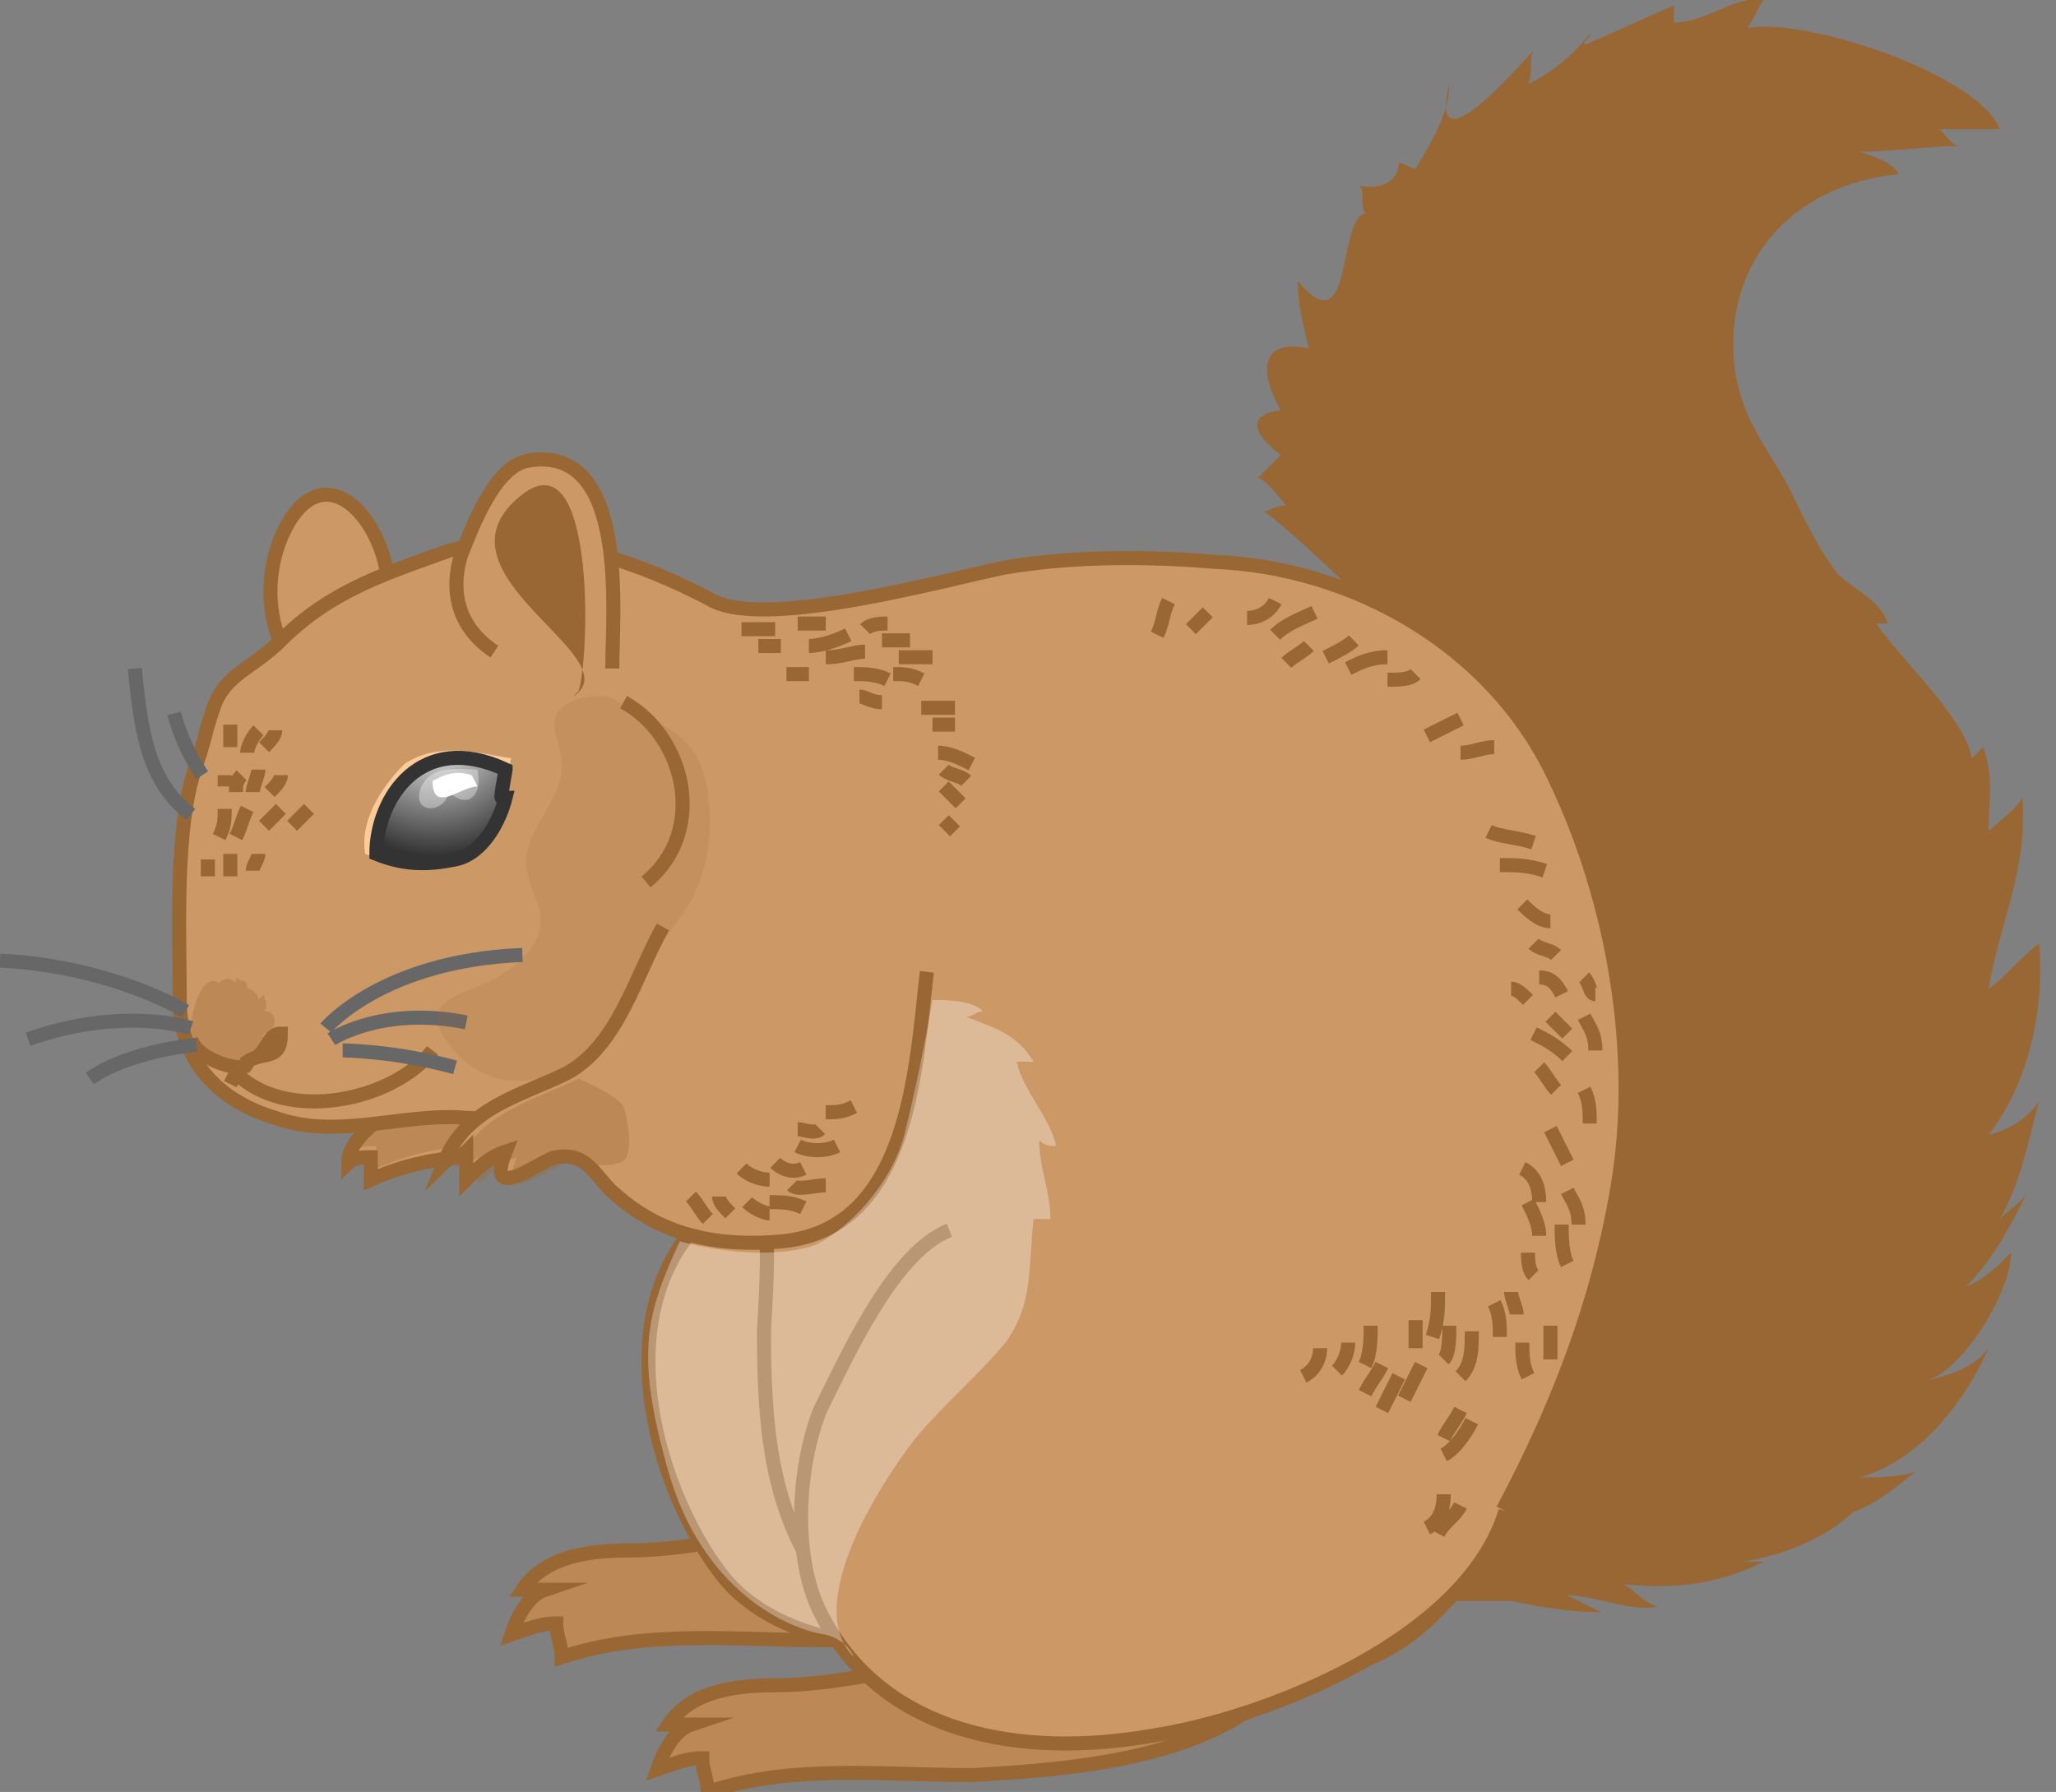 <svg xmlns="http://www.w3.org/2000/svg" version="1.0" viewBox="0 0 36.6 31.9"><rect x="0" y="0" width="36.6" height="31.9" fill="#808080" stroke="none"/><switch><g><path fill="#996733" d="M25.8 26.3c1.5-1.5 1.5-3.1 2.1-5 .6-1.7.6-3.6.1-5.4-.4-1.7-1.6-3.6-3-4.6-.9-.7-1.7-1.6-2.5-2.2.1 0 .2-.1.4-.1-.1-.1-.3-.4-.5-.5l.4-.4c-.4-.3-.7-.7 0-.8-.3-.5-.5-1.3.5-1.1-.1-.4-.2-.8-.2-1.2 1 1.2.7-1.1 1.2-1.2-.1-.2 0-.4-.1-.5.4.1.7-.1.7-.4.1 0 .2.1.3.1.3-.5.6-1 .6-1.5-.4 1.6 1.3-.4 1.5-.6-.1.2 0 .4-.1.6.4-.2.8-.5 1.1-.9 0 .1-.1.1-.1.2.5-.2 1.1-.5 1.6-.7v.3c.6 0 1.1-.5 1.6-.4-.1.1-.2.4-.3.5 1-.2 4.1.8 4.5 1.8h-1.1c.1 0 .2.3.4.3-.6 0-1.2.1-1.8.1.3.1.6.2.7.4-2 .2-3.2 1.7-2.9 3.6.2 1 .7 1.4 1.1 2.3.2.4.4.8.7 1.2.3.3.8.5.9.9h-.2c.4.6 1.6 1.7 1.7 2.4l.2-.2c.2.5.1 1 .1 1.5.2-.2.5-.4.6-.6.1 1.3-.4 2.2-.6 3.4.3-.2.6-.6.9-.8.1 1.2-.2 2.5-.9 3.4.4-.1.7-.3.9-.6-.2.7-.3 1.4-.7 2.1.2-.2.4-.3.5-.5-.3.6-.6 1.2-1.1 1.7.3-.1.6-.4.8-.6 0 .7-.9 2.2-1.6 2.3.4-.1.9-.2 1.2-.6-.4.9-1.2 2-2.3 2.3.3 0 .7 0 1-.1-.5.4-1.1.9-1.8.8.2 0 .5 0 .7-.1-.5.5-1.3.8-2 .9h.4c-.8.4-1.6.5-2.5.4.2.1.3.3.6.4-.5.1-1.1-.2-1.6-.2l.6.3c-.6 0-1.1-.1-1.6-.2h.1-1.4l-.9-.5 1.1-1.7z"/><path fill="#CB9866" stroke="#996733" stroke-miterlimit="10" stroke-width=".25" d="M6.8 19.9c-.3.2-.6.5-.6.8.1-.1.3-.1.4-.1v.4c.9-.4 1.6-.4 2.6-.5.8-.1 2-1 .9-1.7"/><path fill="#996733" d="M6.9 19.7c-.3.2-.6.5-.6.8.1-.1.3-.1.4-.1v.4c.9-.4 1.6-.4 2.6-.5.8-.1 2-1 .9-1.7" opacity=".32"/><path fill="#CB9866" stroke="#996733" stroke-miterlimit="10" stroke-width=".25" d="M6.9 10.3c-.1-1-1-2.1-1.7-1.1-.6.9-.5 2.3.3 2.9m8.2 15.2c-.8.1-1.6.3-2.5.3-.7 0-1.5.1-1.9.7h.4c-.3.1-.5.5-.6.8.3-.1.5-.2.8-.2 0 .2.1.4.1.6 1.5-.5 3.1-.3 4.7-.3 1.8-.1 4.8-.3 5.8-2.1m-4.2 2.6c-.8.1-1.6.3-2.5.3-.7 0-1.5.1-1.9.7h.4c-.3.1-.5.5-.6.8.3-.1.5-.2.8-.2 0 .2.1.4.1.6 1.5-.5 3.1-.3 4.7-.3 1.8-.1 4.8-.3 5.8-2.1"/><path fill="#996733" d="M13.7 27.3c-.8.1-1.6.3-2.5.3-.7 0-1.5.1-1.9.7h.4c-.3.1-.5.5-.6.8.3-.1.5-.2.8-.2 0 .2.1.4.1.6 1.5-.5 3.1-.3 4.7-.3 1.8-.1 4.8-.3 5.8-2.1m-4.2 2.5c-.8.1-1.6.3-2.5.3-.7 0-1.5.1-1.9.7h.4c-.3.1-.5.5-.6.8.3-.1.5-.2.8-.2 0 .2.1.4.1.6 1.5-.5 3.1-.3 4.7-.3 1.8-.1 4.8-.3 5.8-2.1" opacity=".32"/><path fill="#CB9866" stroke="#996733" stroke-miterlimit="10" stroke-width=".25" d="M13.5 21c-3.1 1.5-1.9 5.5-.6 7.1 1.5 1.8 5.6 1.5 6.7-.6"/><path fill="#CB9866" stroke="#996733" stroke-miterlimit="10" stroke-width=".25" d="M12.7 10.7c1 .5 4.2-.4 5.2-.6 1.2-.2 2.5-.2 3.7-.1 2.5.1 5 1.5 6.1 3.9 1 2.1 1.5 4.8 1.1 7.2-.4 2.4-1.3 4.5-2.5 6.6-1.3 2.3-3.2 2.2-5.6 2.5-2.3.4-4.7-.1-6.1-2.1-.9-1.3-1-2.8-1-4.4.1-1.8.2-3-1.1-4.4 0 0-1.2-1.6-1.4-1.2-.7 1.1-1.4 1.9-2.8 1.8-1.1-.1-2.3.4-3.4 0-1-.3-1.7-1-1.7-2.1 0-1.2-.1-3.1.3-4.2.2-.6.1-.4.3-1 .2-.6.7-.7 1.2-1.2.9-.9 1.9-1.2 3-1.6.1 0 1.7-.7 4.7.9z"/><path fill="#CB9866" stroke="#996733" stroke-miterlimit="10" stroke-width=".25" d="M16.5 17.3c-.2 1.7-.3 4.6-2.6 4.8-1.1.1-2.1-.1-2.9-.8-.4-.3-.5-.8-1.1-.7-.2 0-1.3.9-.9-.1-.3.1-.5.3-.7.5v-.5c-.1.1-.3.1-.4.2.4-1 1.4-1.2 2.2-1.6.9-.5 1.2-1.7 1.7-2.6m5.1 5.4c-1 .4-1.8 2.2-2.3 3.2-.4 1-.5 2.6 0 3.6 1.1 2.2 3.6 2.6 5.9 2.2 2-.3 5.6-1.7 6.3-4m-15.9-15c0-1 .3-4-1.5-3.7-.6.1-1 1.2-1.2 1.7-.2.7 0 1.3.6 1.7"/><path fill="#FCCB98" d="M6.5 15.2c-.1-.6.3-1.2.7-1.6.6-.4 1.3-.2 1.9-.1-.2.7-.1 1.3-.8 1.7-.6.4-1.3.2-1.8 0"/><path fill="#996733" d="M10.2 12.4c1.1-.7-2.7-2.2-.9-3.6 1.3-1 1.2 2.9 1 3.5"/><radialGradient id="a" cx="7.742" cy="12.931" r="2.306" gradientUnits="userSpaceOnUse"><stop offset="0" stop-color="#fff"/><stop offset="1" stop-color="#333"/></radialGradient><path fill="url(#a)" stroke="#333" stroke-miterlimit="10" stroke-width=".25" d="M9 13.7c-1.5-.7-2.3.5-2.3 1.5.5.2.9.2 1.4.1.5-.1.8-.7.9-1.1-.1 0-.1.1 0-.5z"/><path fill="#CB9866" stroke="#996733" stroke-miterlimit="10" stroke-width=".25" d="M11.1 12.5c1.1.6 1.5 2.3.4 3.2"/><path fill="none" stroke="#996733" stroke-miterlimit="10" stroke-width=".25" d="M4.1 19.3l.1-.2c.9.9 2.8.5 3.5-.4"/><path fill="none" stroke="#996733" stroke-miterlimit="10" stroke-width=".25" d="M4.3 19.1c0-.1.1-.1.1-.2.3-.2.6 0 .6-.5-.2 0-.2.2-.4.4m-.3.2c-.3 0-.8-.2-.9-.5"/><path fill="#996733" d="M3.4 18.3c0-.3.2-1 .5-.8.1-.1.2-.1.3 0v-.1c.1.1.2 0 .2.2.1 0 .2.1.2.2l.1-.1c0 .1.1.2 0 .3.3 0 .2.4 0 .4-.1.8-1.3.5-1.3-.1" opacity=".32"/><path fill="#FFF" d="M8.5 13.7c-.3 0-.8-.1-1 .3-.2.5.4.5.5.1.3.3.6.1.5-.4" opacity=".35"/><path fill="#FFF" d="M8.5 14c-.3 0-.8.5-.8-.1.2-.1.4-.2.7-.1l.1.2z"/><path fill="none" stroke="#676767" stroke-miterlimit="10" stroke-width=".25" d="M3.3 18S2 17.2 0 17.1m3.4 1.2s-1.2-.4-2.9.2m3 .1s-1.2.1-1.9.6m4.2-.9s1-1.2 3.5-1.3m-3.4 1.5s.9-.6 2.4-.3m-2.2.5s.9 0 2 .3m-4.7-4.5c-.8-.6-.9-1.6-1-2.6m1.2 1.9c-.2-.3-.4-.7-.5-1.1"/><path fill="#996733" d="M10.1 20.7c-.2 0-1.3.9-.9-.1-.3.1-.5.3-.7.5v-.5c-.1.1-.3.1-.4.2.4-1 1.4-1.2 2.2-1.6 0 0 .7.3.8.5.1.3.2 1-.1 1-.2.1-.9 0-.9 0z" opacity=".32"/><path fill="#FFF" d="M16.6 17.8c.2 0 .7 0 .9.2-.1 0-.2.1-.3.1.5.2.9.3 1.2.8h-.3c.1.5.6 1 .7 1.5-.1 0-.2 0-.3-.1 0 .5.2.9.2 1.4h-.3c-.1.9 0 1.5-.5 2.2-.5.6-1.1 1.1-1.6 1.7-.7.9-2 3-1.1 3.9 0 0-.1-.3-.5-.4-.7-.1-2.2-.8-2.8-2.9-.6-2.1-.4-2.8.2-4.1 1.2.3 1.9.2 2.3.1.4-.1 1.4-.9 1.7-2 .3-1.2.5-2.4.5-2.4z" opacity=".32"/><path fill="none" stroke="#996733" stroke-miterlimit="10" stroke-width=".25" d="M15.4 11.2c.1-.1.3-.1.4-.1m-.1.3h.5m-.2.3h.6m-.7.3c.2 0 .3 0 .5.1m0 .5h.6m-.4.3h.4m-.3.5c.2 0 .4.1.6.2m-.5.1c.1.1.3.1.4.2m-.4.1l.3.3m-.3.3l.2.2m-2.8-3.7h.5m-.3.4c.2 0 .5-.1.7-.2m-.4.4c.3 0 .5-.1.7-.1m-.2.4c.2 0 .4 0 .6.1m-.5.3c.1 0 .2.1.4.1m-2.5-1.3h.6m-.3.3h.4m.1.5h.4"/><path fill="#996733" d="M11.8 12.9c.5.3.7.6.8 1.2.1.7 0 1.5-.4 2.1-.4.6-.8 1-1 1.7-.5 1.1-2.2 2-3.2.7-.7-.9.5-.9 1-1.3.2-.1.5-.4.6-.7.1-.4-.1-.6-.2-1-.2-.8.6-1.2.6-2 0-.4-.3-.7 0-1 .2-.2.8-.3 1-.1l.8.4z" opacity=".15"/><path fill="none" stroke="#996733" stroke-miterlimit="10" stroke-width=".25" d="M4 14v-.2m.2.3c0-.1 0-.2.1-.3m.2.3c0-.1.1-.3.1-.4m.2.4c.1-.1.2-.2.2-.3m-.9-.5v-.4m.3.5c0-.1.1-.3.2-.4m.1.3c.1-.1.2-.2.2-.3m-1 1.9c.1-.2.1-.3.1-.5m.2.5c.1-.2.1-.3.2-.5m.3.3l.3-.3m.2.3l.3-.3m-1 1.1c0-.1.1-.2.1-.3m-.5.4v-.4m-.4.4v-.3"/><path fill="none" d="M12.4 21.1v.3"/><path fill="none" stroke="#996733" stroke-miterlimit="10" stroke-width=".25" d="M12.3 21.3c.1.1.2.3.3.4m.2-.4c0 .1.1.2.2.3m.3-.2c.1.1.3.2.4.2m0-.2c.2 0 .4 0 .6.1m-.2-.4c.1.1.4 0 .6 0m-1.5-.3c.1.1.3.2.5.2m.1-.3c.1.1.3.2.5.1m-.1-.4c.2.1.5.1.7 0m-.7-.3c.1 0 .3.1.4 0m.1-.3c.2 0 .3 0 .5-.1m8.3 4.3c0 .2-.1.4-.3.5m.8-.6c0 .2-.1.4-.2.5m.6-.8c0 .2 0 .5-.1.7m.3 0c-.1.2-.2.3-.3.5m.6-.3l-.3.6m.7-.8l-.3.6m.2-1.4v.5m.4-1c0 .3 0 .5-.1.8m.3-.2c0 .2 0 .5-.1.6m.5-.5c0 .3 0 .6-.2.8m0 .6c-.1.2-.2.3-.3.5m.5-.3c-.1.2-.3.5-.5.6m-.3 1.3c.2-.1.3-.3.3-.6m.3.2c-.1.2-.3.3-.4.5m1-4.1c.1.2.1.4.1.6m.2-.8c0 .1.1.3.1.4m.2-1.1c0 .1 0 .3.1.4m-.1-1.3c.1.2.2.4.2.6m-.3-1.2c.2.1.3.3.3.6m.4.4c0 .2 0 .5.1.7m0-1.3c.1.2.2.3.2.6m-.5-1.7l.3.6m-.3 2.9v.6m-.5-.3c0 .2 0 .4.1.6m.2-5.5c.1.1.2.3.3.4m-.4-1c.2.1.4.2.6.4m-.3-.7l.3.3m.3 1c.1.2.1.4.1.6m-.9-2.6c.2 0 .3.1.4.3m-.5-.9c.1.1.3.1.4.2m-.6-.9c.1.1.3.3.5.3m-.7 1.2c.1 0 .2.1.3.2m1-.4c.1.1.1.3.2.3m-.2.4c.1.2.2.3.2.6m-1.7-3.3c.3 0 .5 0 .8.1m-1-.7c.2.1.5.1.8.2M26 13.4c.2 0 .4-.1.6-.1m-1.2-.2l.6-.3m-2.4-1.1c.2-.1.4-.2.5-.3m-.1.5c.2-.1.4-.2.7-.2m0 .4c.2 0 .4 0 .5-.1m-2.5-.7c.2-.2.5-.3.7-.4m-1.2.1c.2 0 .4-.1.5-.3m.2 1.1c.1-.1.3-.2.4-.3m-2.1-.3l.3-.3m-.9.4c.1-.2.1-.4.2-.6"/></g></switch></svg>
